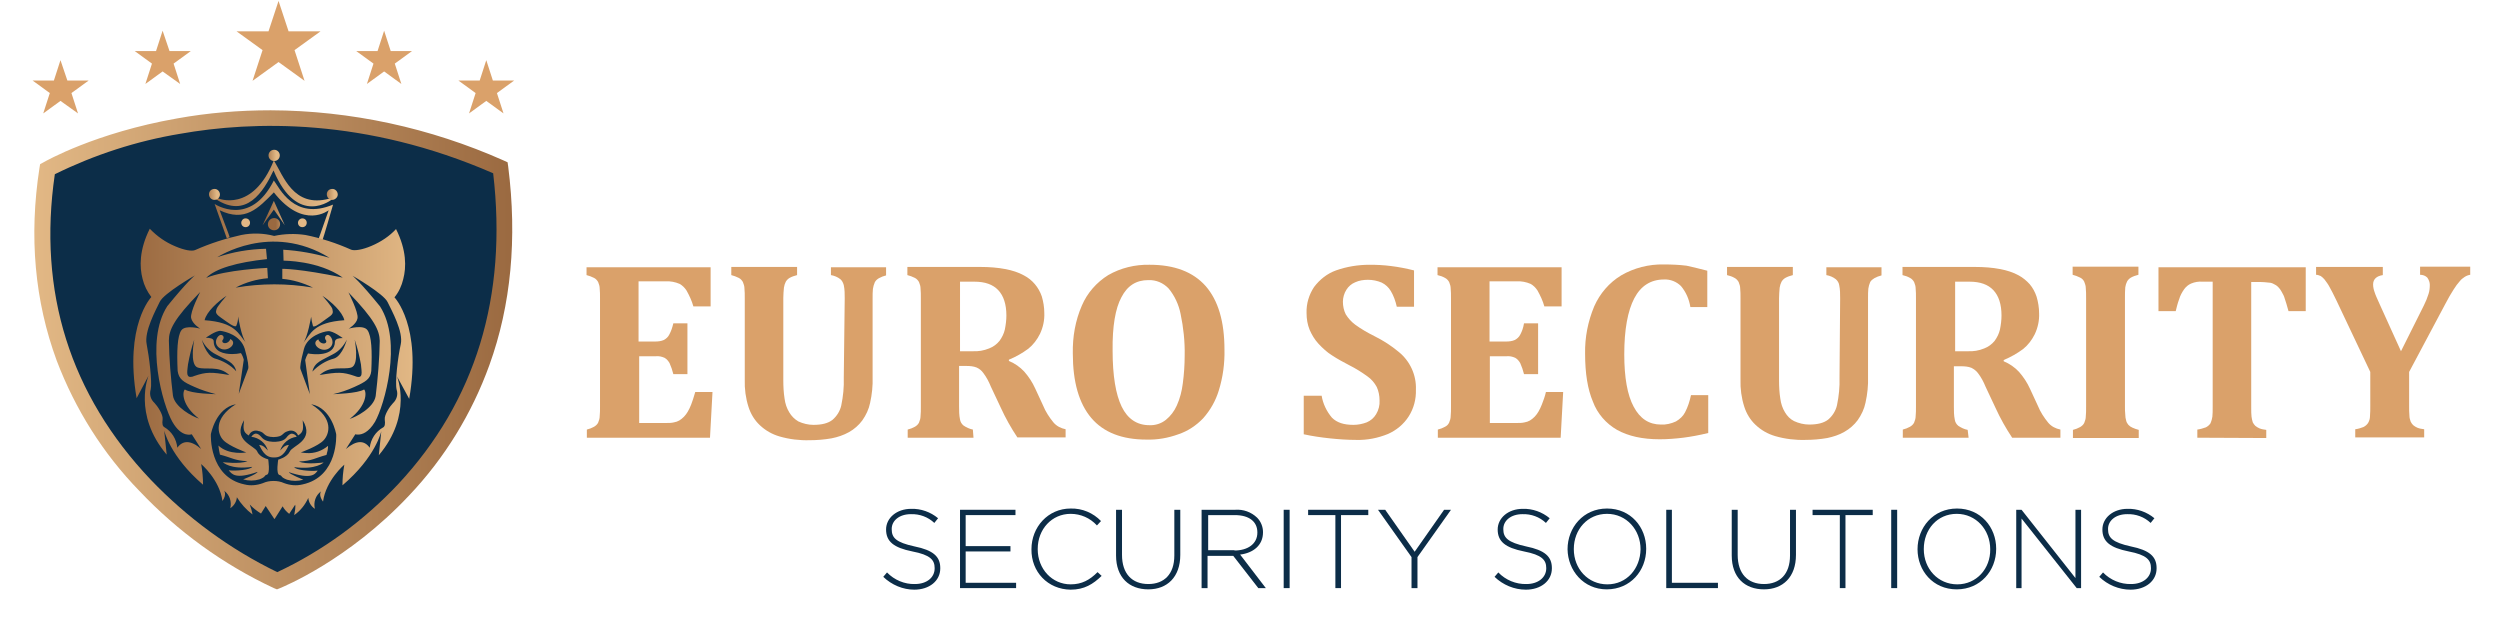<?xml version="1.0" encoding="utf-8"?>
<!-- Generator: Adobe Illustrator 23.0.0, SVG Export Plug-In . SVG Version: 6.00 Build 0)  -->
<svg version="1.1" id="Layer_1" xmlns="http://www.w3.org/2000/svg" xmlns:xlink="http://www.w3.org/1999/xlink" x="0px" y="0px"
	 viewBox="0 0 797.9 202.6" style="enable-background:new 0 0 797.9 202.6;" xml:space="preserve">
<style type="text/css">
	.st0{fill:#DAA16A;}
	.st1{fill:#0C2D48;}
	.st2{clip-path:url(#SVGID_2_);}
	.st3{fill:url(#SVGID_3_);}
	.st4{clip-path:url(#SVGID_5_);}
	.st5{fill:url(#SVGID_6_);}
	.st6{clip-path:url(#SVGID_8_);}
	.st7{fill:url(#SVGID_9_);}
	.st8{clip-path:url(#SVGID_11_);}
	.st9{fill:url(#SVGID_12_);}
	.st10{clip-path:url(#SVGID_14_);}
	.st11{fill:url(#SVGID_15_);}
	.st12{clip-path:url(#SVGID_17_);}
	.st13{fill:url(#SVGID_18_);}
	.st14{clip-path:url(#SVGID_20_);}
	.st15{fill:url(#SVGID_21_);}
	.st16{clip-path:url(#SVGID_23_);}
	.st17{fill:url(#SVGID_24_);}
	.st18{clip-path:url(#SVGID_26_);}
	.st19{fill:url(#SVGID_27_);}
	.st20{clip-path:url(#SVGID_29_);}
	.st21{fill:url(#SVGID_30_);}
	.st22{clip-path:url(#SVGID_32_);}
	.st23{fill:url(#SVGID_33_);}
</style>
<title>logo</title>
<g>
	<path class="st0" d="M226.8,85.2v12.6h-5.5c-0.5-1.8-1.3-3.5-2.2-5.1c-0.6-0.9-1.3-1.6-2.2-2.1c-1.4-0.6-2.9-0.9-4.4-0.8h-8.7V109
		h5.3c0.9,0,1.9-0.1,2.8-0.5c0.7-0.4,1.3-0.9,1.7-1.7c0.6-1.1,1-2.3,1.3-3.6h4.5v16.2h-4.5c-0.3-1.2-0.7-2.4-1.2-3.5
		c-0.4-0.7-0.9-1.3-1.6-1.7c-0.9-0.4-1.8-0.6-2.8-0.5h-5.3V135h8.7c0.8,0,1.6,0,2.4-0.2c0.6-0.1,1.2-0.3,1.7-0.6
		c0.5-0.3,1-0.7,1.5-1.2c0.5-0.5,0.9-1.1,1.2-1.6c0.4-0.7,0.8-1.5,1.1-2.3c0.4-1,0.8-2.3,1.3-4h5.5l-0.8,14.6h-39.3v-2.6
		c0.8-0.2,1.6-0.5,2.3-0.9c0.5-0.3,1-0.7,1.3-1.3c0.3-0.7,0.5-1.4,0.5-2.1c0.1-0.8,0.1-1.9,0.1-3.2V95.3c0-1.3,0-2.3-0.1-3.2
		c0-0.7-0.2-1.4-0.5-2.1c-0.3-0.5-0.7-1-1.3-1.3c-0.8-0.4-1.6-0.7-2.4-0.9v-2.5H226.8z"/>
	<path class="st0" d="M269.6,95.2c0-1.4,0-2.8-0.3-4.2c-0.2-0.7-0.5-1.4-1.1-1.9c-0.9-0.7-1.9-1.1-3-1.3v-2.5h17.6v2.6
		c-0.8,0.2-1.6,0.5-2.3,0.9c-0.5,0.3-1,0.7-1.3,1.3c-0.3,0.7-0.5,1.4-0.6,2.1c-0.1,0.8-0.1,1.9-0.1,3.2v24.9
		c0.1,2.8-0.2,5.6-0.8,8.3c-0.4,2-1.3,3.9-2.5,5.6c-1.1,1.5-2.6,2.8-4.2,3.7c-1.8,1-3.6,1.6-5.6,2c-2.3,0.4-4.6,0.6-7,0.6
		c-3.2,0.1-6.5-0.3-9.6-1.2c-2.4-0.7-4.5-1.9-6.3-3.6c-1.7-1.6-2.9-3.6-3.6-5.8c-0.9-2.8-1.3-5.8-1.2-8.7V95.3c0-1.3,0-2.3-0.1-3.2
		c0-0.7-0.2-1.4-0.5-2.1c-0.3-0.5-0.7-1-1.3-1.3c-0.8-0.4-1.6-0.7-2.4-0.9v-2.6h21v2.6c-0.8,0.2-1.7,0.5-2.4,0.9
		c-0.5,0.3-0.9,0.7-1.2,1.2c-0.3,0.6-0.5,1.2-0.6,1.9c-0.1,1.1-0.2,2.2-0.2,3.3v26.3c0,1.9,0.1,3.9,0.4,5.8c0.2,1.6,0.7,3.1,1.5,4.4
		c0.7,1.2,1.7,2.2,2.9,2.9c1.5,0.7,3.2,1.1,4.8,1.1c2.7,0,4.7-0.5,6.1-1.6c1.4-1.2,2.4-2.8,2.8-4.6c0.6-2.9,0.9-5.8,0.8-8.8
		L269.6,95.2z"/>
	<path class="st0" d="M310.7,139.7h-21v-2.6c0.8-0.2,1.6-0.5,2.3-0.9c0.5-0.3,1-0.7,1.3-1.3c0.3-0.7,0.5-1.4,0.5-2.1
		c0.1-0.8,0.1-1.9,0.1-3.2V95.3c0-1.3,0-2.3-0.1-3.2c0-0.7-0.2-1.4-0.5-2.1c-0.3-0.5-0.7-1-1.3-1.3c-0.8-0.4-1.6-0.7-2.4-0.9v-2.6
		H313c2.7,0,5.4,0.2,8,0.7c2,0.4,4,1,5.8,2c2.7,1.4,4.7,3.8,5.7,6.7c0.5,1.7,0.8,3.5,0.8,5.3c0.1,2.3-0.4,4.6-1.4,6.7
		c-0.9,1.8-2.1,3.4-3.7,4.7c-1.9,1.4-4,2.6-6.2,3.5v0.4c1.9,0.8,3.5,1.9,4.9,3.4c1.4,1.6,2.6,3.4,3.5,5.4l2.5,5.4
		c0.8,2,2,3.8,3.3,5.4c1,1.2,2.4,1.9,3.9,2.2v2.6h-15.4c-2-3-3.8-6.2-5.3-9.5l-3.2-6.8c-0.6-1.5-1.4-3-2.4-4.3
		c-0.5-0.7-1.2-1.3-2.1-1.7c-1-0.4-2.1-0.5-3.3-0.5h-2.3v12.9c0,1.4,0,2.8,0.3,4.2c0.1,0.7,0.5,1.4,1.1,1.9c0.9,0.6,1.9,1.1,3,1.3
		L310.7,139.7z M306.4,89.9v22.2h4c1.8,0.1,3.6-0.2,5.3-0.9c1.3-0.5,2.4-1.3,3.3-2.4c0.8-1.1,1.4-2.3,1.7-3.6c0.3-1.5,0.5-3,0.5-4.5
		c0-3.6-0.9-6.3-2.6-8.1c-1.7-1.8-4.2-2.7-7.6-2.7C308.6,89.9,307.1,89.9,306.4,89.9"/>
	<path class="st0" d="M365.9,140.3c-7.8,0-13.7-2.3-17.6-6.9c-3.9-4.6-5.9-11.4-5.9-20.6c-0.1-5.3,0.8-10.5,2.9-15.3
		c1.7-4,4.7-7.4,8.4-9.7c4-2.3,8.6-3.4,13.2-3.3c8,0,13.9,2.3,17.9,6.8c4,4.6,6,11.3,6,20.3c0.1,4.4-0.5,8.8-1.8,13
		c-1,3.3-2.7,6.3-5,8.9c-2.2,2.3-4.9,4.1-7.9,5.1C372.8,139.8,369.4,140.4,365.9,140.3 M355.1,111.9c0,8,1,14,2.9,17.9
		c1.9,3.9,4.9,5.9,8.8,5.9c1.9,0.1,3.8-0.5,5.3-1.7c1.5-1.2,2.7-2.8,3.5-4.6c1-2.2,1.6-4.6,1.9-7c0.4-3,0.6-6,0.6-8.9
		c0.1-4.5-0.4-9-1.3-13.3c-0.6-3-1.9-5.8-3.8-8.1c-1.7-1.8-4-2.8-6.5-2.7c-3.9,0-6.7,1.8-8.6,5.5C356,98.4,355,104.1,355.1,111.9"/>
	<path class="st0" d="M421.8,126.2c0.4,2.6,1.6,5.1,3.3,7.1c1.6,1.6,3.8,2.3,6.9,2.3c1.4,0,2.9-0.3,4.2-0.8c1.2-0.5,2.3-1.4,3-2.6
		c0.8-1.3,1.2-2.9,1.1-4.4c0-1.5-0.3-3-0.9-4.3c-0.7-1.3-1.7-2.5-3-3.4c-1.8-1.3-3.7-2.5-5.7-3.5c-1.9-1-3.8-2-5.6-3.2
		c-1.6-1-3-2.3-4.3-3.7c-1.2-1.3-2.1-2.8-2.8-4.4c-0.7-1.7-1-3.5-1-5.4c-0.1-3,0.8-5.9,2.4-8.3c1.8-2.4,4.2-4.3,7-5.3
		c3.4-1.2,7-1.8,10.7-1.8c2.3,0,4.5,0.1,6.8,0.4c2.5,0.3,5,0.8,7.4,1.4v11.6h-5.5c-0.4-1.8-1-3.5-1.9-5c-0.7-1.2-1.7-2.1-2.9-2.7
		c-1.4-0.6-2.9-0.9-4.4-0.9c-1.4,0-2.8,0.2-4.1,0.8c-1.2,0.5-2.1,1.3-2.8,2.4c-0.7,1.1-1.1,2.5-1.1,3.8c0,1.4,0.3,2.8,0.9,4
		c0.8,1.3,1.8,2.4,3,3.3c1.9,1.4,4,2.6,6.2,3.7c2.8,1.4,5.3,3,7.7,5c3.6,2.9,5.7,7.4,5.5,12.1c0.1,3-0.7,6-2.3,8.5
		c-1.6,2.5-3.9,4.4-6.6,5.6c-3.2,1.3-6.6,2-10.1,1.9c-2.8,0-5.7-0.2-8.5-0.5c-2.8-0.3-5.6-0.7-8.3-1.3v-12.3H421.8z"/>
	<path class="st0" d="M498.4,85.2v12.6h-5.5c-0.5-1.8-1.3-3.5-2.2-5.1c-0.6-0.9-1.3-1.6-2.2-2.1c-1.4-0.6-2.9-0.9-4.4-0.8h-8.7V109
		h5.3c0.9,0,1.9-0.1,2.8-0.5c0.7-0.4,1.3-0.9,1.7-1.7c0.6-1.1,1-2.3,1.2-3.6h4.5v16.2h-4.5c-0.3-1.2-0.7-2.4-1.2-3.5
		c-0.4-0.7-0.9-1.3-1.6-1.7c-0.9-0.4-1.8-0.6-2.8-0.5h-5.3V135h8.7c0.8,0,1.6,0,2.4-0.2c0.6-0.1,1.2-0.3,1.7-0.6
		c0.5-0.3,1-0.7,1.5-1.2c0.5-0.5,0.9-1.1,1.2-1.6c0.4-0.7,0.8-1.5,1.1-2.3c0.5-1.3,1-2.6,1.3-4h5.5l-0.8,14.6h-39.2v-2.6
		c0.8-0.2,1.6-0.5,2.3-0.9c0.6-0.3,1-0.7,1.3-1.3c0.3-0.7,0.5-1.4,0.5-2.1c0.1-0.8,0.1-1.9,0.1-3.2V95.3c0-1.3,0-2.3-0.1-3.2
		c0-0.7-0.2-1.4-0.5-2.1c-0.3-0.5-0.7-1-1.3-1.3c-0.7-0.4-1.5-0.7-2.4-0.9v-2.5H498.4z"/>
	<path class="st0" d="M544.9,86.4V98h-5.4c-0.4-2.5-1.4-4.8-3-6.7c-1.4-1.4-3.4-2.2-5.4-2.1c-4.2,0-7.4,2-9.5,6
		c-2.1,4-3.2,10-3.2,17.9c0,7.4,1,13,3,16.7c2,3.8,4.9,5.7,8.7,5.7c1.6,0.1,3.3-0.3,4.8-1c1.2-0.7,2.3-1.7,2.9-2.9
		c0.9-1.7,1.5-3.6,1.9-5.5h5.5v12.1c-2.9,0.7-5.6,1.2-8,1.5c-2.5,0.3-5,0.5-7.5,0.5c-5.5,0-10-1-13.6-3c-3.5-2-6.3-5.2-7.7-9
		c-1.7-4-2.5-9.1-2.5-15.3c-0.1-5.2,0.9-10.3,2.9-15.1c1.8-4.1,4.8-7.6,8.6-9.9c4.1-2.4,8.9-3.6,13.6-3.5c2.4,0,4.9,0.1,7.3,0.4
		C540.4,85.3,542.7,85.8,544.9,86.4"/>
	<path class="st0" d="M587.3,95.2c0-1.4,0-2.8-0.3-4.2c-0.1-0.7-0.5-1.4-1.1-1.9c-0.9-0.7-1.9-1.1-3-1.3v-2.5h17.6v2.6
		c-0.8,0.2-1.6,0.5-2.3,0.9c-0.5,0.3-1,0.7-1.3,1.2c-0.3,0.7-0.5,1.4-0.6,2.1c-0.1,0.8-0.1,1.9-0.1,3.2v24.9
		c0.1,2.8-0.2,5.6-0.8,8.3c-0.4,2-1.3,3.9-2.5,5.6c-1.1,1.5-2.6,2.8-4.2,3.7c-1.7,1-3.6,1.6-5.5,2c-2.3,0.4-4.6,0.6-7,0.6
		c-3.2,0.1-6.5-0.3-9.6-1.2c-2.4-0.7-4.5-1.9-6.3-3.6c-1.7-1.6-2.9-3.6-3.6-5.8c-0.9-2.8-1.3-5.8-1.2-8.7V95.3c0-1.3,0-2.3-0.1-3.2
		c0-0.7-0.2-1.4-0.5-2.1c-0.3-0.5-0.7-1-1.3-1.3c-0.7-0.4-1.5-0.7-2.4-0.9v-2.6h21v2.6c-0.8,0.2-1.7,0.5-2.4,0.9
		c-0.5,0.3-0.9,0.7-1.2,1.2c-0.3,0.6-0.5,1.2-0.6,1.9c-0.1,1.1-0.2,2.3-0.2,3.4v26.3c0,1.9,0.1,3.8,0.4,5.7c0.2,1.6,0.7,3.1,1.5,4.4
		c0.7,1.2,1.7,2.2,2.9,2.8c1.5,0.7,3.2,1.1,4.8,1.1c2.7,0,4.7-0.5,6.1-1.6c1.4-1.2,2.4-2.8,2.8-4.6c0.6-2.9,0.9-5.8,0.8-8.8
		L587.3,95.2z"/>
	<path class="st0" d="M628.3,139.7h-21v-2.6c0.8-0.2,1.6-0.5,2.3-0.9c0.5-0.3,1-0.7,1.3-1.3c0.3-0.7,0.5-1.4,0.5-2.1
		c0.1-0.8,0.1-1.9,0.1-3.2V95.3c0-1.3,0-2.3-0.1-3.2c0-0.7-0.2-1.4-0.5-2.1c-0.3-0.5-0.7-1-1.3-1.3c-0.7-0.4-1.5-0.7-2.4-0.9v-2.6
		h23.3c2.7,0,5.4,0.2,8,0.7c2,0.4,4,1,5.8,2c1.3,0.7,2.5,1.7,3.5,2.8c1,1.2,1.7,2.5,2.2,4c0.5,1.7,0.8,3.5,0.8,5.3
		c0.1,2.3-0.4,4.6-1.4,6.7c-0.9,1.8-2.1,3.4-3.7,4.7c-1.9,1.4-4,2.6-6.2,3.5v0.4c1.9,0.8,3.5,1.9,4.9,3.4c1.4,1.6,2.6,3.4,3.5,5.4
		l2.5,5.4c0.8,2,2,3.8,3.3,5.4c1,1.2,2.4,1.9,3.9,2.2v2.6h-15.4c-2-3-3.8-6.2-5.3-9.5l-3.2-6.8c-0.6-1.5-1.4-3-2.4-4.3
		c-0.5-0.7-1.3-1.3-2.1-1.7c-1-0.4-2.1-0.5-3.3-0.5h-2.3v12.9c0,1.4,0,2.8,0.3,4.2c0.1,0.7,0.5,1.4,1.1,1.9c0.9,0.6,1.9,1.1,3,1.3
		L628.3,139.7z M624,89.9v22.2h4c1.8,0.1,3.6-0.2,5.3-0.9c1.3-0.5,2.4-1.3,3.3-2.4c0.8-1.1,1.4-2.3,1.7-3.6c0.3-1.5,0.5-3,0.5-4.5
		c0-3.6-0.9-6.3-2.6-8.1c-1.7-1.8-4.2-2.7-7.6-2.7C626.2,89.9,624.7,89.9,624,89.9"/>
	<path class="st0" d="M678.2,129.7c0,0.9,0,1.8,0.1,2.6c0,0.7,0.1,1.3,0.3,2c0.1,0.5,0.4,0.9,0.7,1.3c0.4,0.4,0.8,0.7,1.3,0.9
		c0.6,0.3,1.3,0.5,2,0.7v2.6h-21v-2.6c0.8-0.2,1.6-0.5,2.3-0.9c0.5-0.3,1-0.7,1.3-1.3c0.3-0.7,0.5-1.4,0.5-2.1
		c0.1-0.8,0.1-1.9,0.1-3.2V95.2c0-1.3,0-2.3-0.1-3.2c0-0.7-0.2-1.4-0.5-2.1c-0.3-0.6-0.7-1-1.3-1.3c-0.8-0.4-1.6-0.7-2.4-0.9v-2.6
		h21v2.6c-0.8,0.2-1.7,0.5-2.4,0.9c-0.5,0.3-0.9,0.7-1.2,1.2c-0.3,0.6-0.5,1.2-0.6,1.9c-0.1,1.1-0.1,2.2-0.1,3.3V129.7z"/>
	<path class="st0" d="M701.3,139.7v-2.6c0.9-0.1,1.8-0.4,2.7-0.7c0.6-0.3,1.1-0.7,1.5-1.3c0.3-0.7,0.5-1.4,0.6-2.1
		c0.1-0.9,0.1-1.9,0.1-3.2V89.9h-3.2c-1.3-0.1-2.5,0.1-3.7,0.6c-0.9,0.4-1.6,1-2.2,1.8c-0.7,1-1.3,2.1-1.6,3.2
		c-0.5,1.3-0.8,2.6-1.1,3.8h-5.5v-14h47v14h-5.5c-0.5-1.8-0.9-3.2-1.2-4c-0.2-0.8-0.6-1.5-1-2.2c-0.3-0.6-0.7-1.1-1.1-1.5
		c-0.4-0.4-0.8-0.7-1.3-0.9c-0.5-0.3-1.1-0.5-1.7-0.5c-0.9-0.1-1.8-0.2-2.7-0.2h-2.9v39.8c0,1.4,0,2.5,0.1,3.2
		c0.1,0.6,0.2,1.2,0.4,1.8c0.2,0.4,0.5,0.8,0.8,1.1c0.4,0.3,0.8,0.6,1.3,0.8c0.7,0.3,1.5,0.4,2.2,0.5v2.6L701.3,139.7z"/>
	<path class="st0" d="M768.9,118.7v10.9c0,1.1,0,2.1,0.1,3.2c0,0.6,0.2,1.2,0.4,1.8c0.2,0.4,0.5,0.8,0.8,1.1
		c0.4,0.3,0.8,0.6,1.3,0.8c0.7,0.3,1.5,0.4,2.2,0.5v2.6h-22V137c0.9-0.1,1.8-0.4,2.6-0.7c0.6-0.3,1.1-0.7,1.5-1.3
		c0.4-0.7,0.6-1.4,0.6-2.1c0.1-1.1,0.1-2.2,0.1-3.3v-10.9l-10.8-22.8c-0.9-1.9-1.7-3.4-2.2-4.3c-0.4-0.8-1-1.6-1.6-2.4
		c-0.3-0.4-0.8-0.8-1.2-1.1c-0.5-0.2-1-0.4-1.5-0.4v-2.5h21.3v2.6c-2,0.3-3.1,1.3-3.1,3c0,0.8,0.2,1.7,0.5,2.5
		c0.3,1,0.9,2.2,1.6,3.8l6.8,15l7.3-14.6c0.6-1.2,1.1-2.4,1.5-3.7c0.3-0.9,0.4-1.9,0.4-2.9c0-0.8-0.3-1.6-0.8-2.3
		c-0.6-0.6-1.4-0.9-2.3-0.9v-2.6h16v2.6c-0.6,0.1-1.2,0.3-1.8,0.7c-0.6,0.4-1.1,0.8-1.5,1.3c-0.7,0.8-1.4,1.7-2,2.7
		c-0.8,1.2-1.7,2.8-2.7,4.7L768.9,118.7z"/>
	<path class="st1" d="M281.9,184.1l1.2-1.4c2.3,2.4,5.6,3.8,8.9,3.7c3.8,0,6.3-2.1,6.3-5v-0.1c0-2.6-1.4-4.2-7.1-5.3
		c-6-1.2-8.4-3.2-8.4-7V169c0-3.7,3.4-6.6,8-6.6c3.1-0.1,6.2,1,8.6,3l-1.2,1.5c-2-1.9-4.7-2.9-7.5-2.8c-3.7,0-6.1,2.1-6.1,4.7v0.1
		c0,2.7,1.3,4.2,7.3,5.5c5.9,1.2,8.2,3.2,8.2,6.9v0.1c0,4-3.5,6.8-8.3,6.8C288.2,188.2,284.6,186.7,281.9,184.1"/>
	<polygon class="st1" points="306.4,162.7 324.1,162.7 324.1,164.4 308.2,164.4 308.2,174.3 322.5,174.3 322.5,176 308.2,176 
		308.2,186 324.3,186 324.3,187.7 306.4,187.7 	"/>
	<path class="st1" d="M329.2,175.3L329.2,175.3c0-7.1,5.3-13,12.5-13c3.7-0.1,7.2,1.4,9.7,4l-1.3,1.4c-2.2-2.4-5.2-3.7-8.4-3.7
		c-6,0-10.5,4.9-10.5,11.2v0.1c0,6.3,4.6,11.2,10.5,11.2c3.6,0,6.1-1.4,8.6-3.9l1.3,1.2c-2.7,2.6-5.5,4.4-9.9,4.4
		C334.4,188.1,329.1,182.5,329.2,175.3"/>
	<path class="st1" d="M356.2,177.3v-14.6h1.9v14.4c0,6,3.2,9.3,8.4,9.3c5,0,8.3-3.1,8.3-9.1v-14.6h1.9v14.4c0,7.1-4.2,11-10.2,11
		C360.4,188.1,356.2,184.3,356.2,177.3"/>
	<path class="st1" d="M383.7,162.7h10.5c2.6-0.2,5.1,0.7,7,2.5c1.2,1.2,1.9,2.9,1.9,4.6v0.1c0,4.2-3.2,6.6-7.3,7.1l8.2,10.7h-2.4
		l-8-10.3h-8.2v10.3h-1.9V162.7z M394,175.7c4.2,0,7.3-2.1,7.3-5.7v-0.1c0-3.4-2.6-5.5-7.2-5.5h-8.5v11.2H394z"/>
	<rect x="409.7" y="162.7" class="st1" width="1.9" height="25"/>
	<polygon class="st1" points="426.2,164.4 417.5,164.4 417.5,162.7 436.7,162.7 436.7,164.4 428,164.4 428,187.7 426.2,187.7 	"/>
	<polygon class="st1" points="450.5,177.8 439.8,162.7 442.1,162.7 451.5,176.1 460.9,162.7 463.1,162.7 452.4,177.8 452.4,187.7 
		450.5,187.7 	"/>
	<path class="st1" d="M477,184.1l1.2-1.4c2.3,2.4,5.6,3.8,9,3.7c3.7,0,6.3-2.1,6.3-5v-0.1c0-2.6-1.4-4.2-7.1-5.3
		c-6-1.2-8.4-3.2-8.4-7V169c0-3.7,3.4-6.6,8-6.6c3.1-0.1,6.2,1,8.6,3l-1.2,1.5c-2-1.9-4.7-2.9-7.5-2.8c-3.7,0-6.1,2.1-6.1,4.7v0.1
		c0,2.7,1.4,4.2,7.3,5.5c5.9,1.2,8.2,3.2,8.2,6.9v0.1c0,4-3.5,6.8-8.3,6.8C483.3,188.2,479.7,186.7,477,184.1"/>
	<path class="st1" d="M500.3,175.3L500.3,175.3c0-6.9,5-13,12.6-13c7.6,0,12.5,6,12.5,12.8v0.1c0,6.9-5,12.9-12.6,12.9
		C505.4,188.1,500.4,182.1,500.3,175.3 M523.6,175.3L523.6,175.3c0-6.2-4.5-11.3-10.7-11.3c-6.2,0-10.6,5-10.6,11.2v0.1
		c0,6.2,4.5,11.2,10.7,11.2C519.2,186.5,523.5,181.5,523.6,175.3"/>
	<polygon class="st1" points="531.8,162.7 533.6,162.7 533.6,186 548.3,186 548.3,187.7 531.8,187.7 	"/>
	<path class="st1" d="M552.7,177.3v-14.6h1.9v14.4c0,6,3.2,9.3,8.4,9.3c5,0,8.3-3.1,8.3-9.1v-14.6h1.9v14.4c0,7.1-4.2,11-10.2,11
		C556.9,188.1,552.7,184.3,552.7,177.3"/>
	<polygon class="st1" points="587.2,164.4 578.5,164.4 578.5,162.7 597.7,162.7 597.7,164.4 589,164.4 589,187.7 587.2,187.7 	"/>
	<rect x="603.6" y="162.7" class="st1" width="1.9" height="25"/>
	<path class="st1" d="M612,175.3L612,175.3c0-6.9,5-13,12.6-13c7.6,0,12.5,6,12.5,12.8v0.1c0,6.9-5,12.9-12.6,12.9
		C616.9,188.1,612,182.1,612,175.3 M635.2,175.3L635.2,175.3c0-6.2-4.5-11.3-10.7-11.3c-6.2,0-10.5,5-10.5,11.2v0.1
		c0,6.2,4.5,11.2,10.7,11.2C630.8,186.5,635.3,181.5,635.2,175.3"/>
	<polygon class="st1" points="643.5,162.7 645.2,162.7 662.4,184.5 662.4,162.7 664.2,162.7 664.2,187.7 662.8,187.7 645.2,165.5 
		645.2,187.7 643.5,187.7 	"/>
	<path class="st1" d="M670,184.1l1.2-1.4c2.3,2.4,5.6,3.8,9,3.7c3.7,0,6.3-2.1,6.3-5v-0.1c0-2.6-1.4-4.2-7.1-5.3
		c-6-1.2-8.4-3.2-8.4-7V169c0-3.7,3.4-6.6,8-6.6c3.1-0.1,6.2,1,8.6,3l-1.2,1.5c-2-1.9-4.7-2.9-7.5-2.8c-3.7,0-6.1,2.1-6.1,4.7v0.1
		c0,2.7,1.4,4.2,7.3,5.5c5.9,1.2,8.2,3.2,8.2,6.9v0.1c0,4-3.5,6.8-8.3,6.8C676.3,188.2,672.7,186.7,670,184.1"/>
</g>
<g>
	<path class="st1" d="M15.2,54c0,0,63.3-36.5,144.5-0.4c12.4,98.4-71.2,131.8-71.2,131.8S0.7,148,15.2,54"/>
	<g>
		<defs>
			<path id="SVGID_1_" d="M48.1,153.1C22.4,126,12,93.2,17.5,55.6c12.6-6.2,26.1-10.6,40-12.9c23.1-4.1,59.1-5.2,99.9,12.6
				c4.6,39.3-5.6,72.7-30.3,99.2c-11,11.7-24.1,21.3-38.6,28.1C73.4,175.3,59.7,165.2,48.1,153.1 M56.5,37.8
				c-26.1,4.6-41.9,13.6-42.6,14l-1.1,0.6l-0.2,1.2c-3.4,21.9-1.5,42.5,5.5,61.5c5.9,15.5,14.8,29.7,26.4,41.6
				c12.2,12.9,26.8,23.5,42.9,31l1,0.4l1-0.4c0.9-0.4,21.7-8.8,41.2-29.6c11.3-11.9,20-26.1,25.6-41.6c6.9-19.1,8.9-40.4,6-63.3
				l-0.2-1.4l-1.3-0.6C137.3,40.8,112,35.3,86.4,35.2C76.4,35.2,66.4,36,56.5,37.8"/>
		</defs>
		<clipPath id="SVGID_2_">
			<use xlink:href="#SVGID_1_"  style="overflow:visible;"/>
		</clipPath>
		<g class="st2">
			
				<linearGradient id="SVGID_3_" gradientUnits="userSpaceOnUse" x1="-319.401" y1="-34.979" x2="-318.828" y2="-34.979" gradientTransform="matrix(269.01 0 0 269.01 85932.375 9521.337)">
				<stop  offset="0" style="stop-color:#E2B885"/>
				<stop  offset="1" style="stop-color:#9A6940"/>
			</linearGradient>
			<rect x="9.3" y="35.2" class="st3" width="155.8" height="153"/>
		</g>
	</g>
	<polygon class="st0" points="88.9,0.3 92.1,10 102.3,10 94,16 97.2,25.8 88.9,19.8 80.6,25.8 83.8,16 75.5,10 85.7,10 	"/>
	<polygon class="st0" points="122.6,9.8 124.7,16.3 131.5,16.3 126,20.3 128.1,26.8 122.6,22.8 117.1,26.8 119.2,20.3 113.7,16.3 
		120.5,16.3 	"/>
	<polygon class="st0" points="155.2,19.2 157.3,25.7 164.1,25.7 158.6,29.7 160.7,36.2 155.2,32.2 149.7,36.2 151.8,29.7 
		146.3,25.7 153.1,25.7 	"/>
	<polygon class="st0" points="19.3,19.2 21.5,25.7 28.3,25.7 22.8,29.7 24.9,36.2 19.3,32.2 13.8,36.2 15.9,29.7 10.4,25.7 
		17.2,25.7 	"/>
	<polygon class="st0" points="51.9,9.8 54.1,16.3 60.9,16.3 55.4,20.3 57.5,26.8 51.9,22.8 46.4,26.8 48.5,20.3 43,16.3 49.8,16.3 	
		"/>
	<g>
		<defs>
			<path id="SVGID_4_" d="M68.5,65.1l3.9,11l0.9-0.4c0,0,0-0.3-3.2-8.6c8.1,3.9,12.3-0.6,17.3-5.7c9.5,12.1,17.5,5.7,17.5,5.7
				l-3.2,9.1l1.2,0.5c0,0,0.5-1.3,3.4-11.4c-12.4,5.2-17.1-5.3-18.9-7.7C79.8,72.7,68.5,65.1,68.5,65.1"/>
		</defs>
		<clipPath id="SVGID_5_">
			<use xlink:href="#SVGID_4_"  style="overflow:visible;"/>
		</clipPath>
		<g class="st4">
			
				<linearGradient id="SVGID_6_" gradientUnits="userSpaceOnUse" x1="-320.245" y1="-30.512" x2="-319.685" y2="-30.512" gradientTransform="matrix(66.76 0 0 66.76 21445.443 2104.159)">
				<stop  offset="0" style="stop-color:#9A6940"/>
				<stop  offset="1" style="stop-color:#E2B885"/>
			</linearGradient>
			<rect x="68.5" y="57.6" class="st5" width="37.8" height="19.1"/>
		</g>
	</g>
	<g>
		<defs>
			<path id="SVGID_7_" d="M69.6,63.3c0,0-0.9-0.6-0.8,0.2c9.8,6.5,15.3-2.3,18.5-9.1c7.7,18.3,18.7,9.2,18.7,9.2s-0.3-0.1-0.9-0.2
				C93.6,66.5,90.4,56,87.4,51.2C80.6,68.1,69.6,63.3,69.6,63.3"/>
		</defs>
		<clipPath id="SVGID_8_">
			<use xlink:href="#SVGID_7_"  style="overflow:visible;"/>
		</clipPath>
		<g class="st6">
			
				<linearGradient id="SVGID_9_" gradientUnits="userSpaceOnUse" x1="-320.263" y1="-30.265" x2="-319.703" y2="-30.265" gradientTransform="matrix(65.64 0 0 65.64 21088.607 2048.521)">
				<stop  offset="0" style="stop-color:#9A6940"/>
				<stop  offset="1" style="stop-color:#E2B885"/>
			</linearGradient>
			<rect x="68.7" y="51.2" class="st7" width="37.3" height="21.5"/>
		</g>
	</g>
	<g>
		<defs>
			<path id="SVGID_10_" d="M66.7,62c0,1,0.8,1.8,1.7,1.8c1,0,1.8-0.8,1.8-1.7c0-1-0.8-1.8-1.7-1.8c0,0,0,0-0.1,0
				C67.5,60.3,66.7,61,66.7,62C66.7,62,66.7,62,66.7,62"/>
		</defs>
		<clipPath id="SVGID_11_">
			<use xlink:href="#SVGID_10_"  style="overflow:visible;"/>
		</clipPath>
		<g class="st8">
			
				<linearGradient id="SVGID_12_" gradientUnits="userSpaceOnUse" x1="-328.699" y1="25.341" x2="-328.126" y2="25.341" gradientTransform="matrix(6.28 0 0 6.28 2129.816 -97.151)">
				<stop  offset="0" style="stop-color:#9A6940"/>
				<stop  offset="1" style="stop-color:#E2B885"/>
			</linearGradient>
			<rect x="66.7" y="60.2" class="st9" width="3.6" height="3.6"/>
		</g>
	</g>
	<g>
		<defs>
			<path id="SVGID_13_" d="M104.3,62c0,1,0.8,1.8,1.7,1.8s1.8-0.8,1.8-1.7c0-1-0.8-1.8-1.7-1.8c0,0,0,0-0.1,0
				C105.1,60.3,104.3,61,104.3,62C104.3,62,104.3,62,104.3,62"/>
		</defs>
		<clipPath id="SVGID_14_">
			<use xlink:href="#SVGID_13_"  style="overflow:visible;"/>
		</clipPath>
		<g class="st10">
			
				<linearGradient id="SVGID_15_" gradientUnits="userSpaceOnUse" x1="-333.267" y1="25.341" x2="-332.707" y2="25.341" gradientTransform="matrix(6.28 0 0 6.28 2196.046 -97.151)">
				<stop  offset="0" style="stop-color:#9A6940"/>
				<stop  offset="1" style="stop-color:#E2B885"/>
			</linearGradient>
			<rect x="104.3" y="60.2" class="st11" width="3.6" height="3.6"/>
		</g>
	</g>
	<g>
		<defs>
			<path id="SVGID_16_" d="M85.7,49.6c0,1,0.8,1.8,1.8,1.8c1,0,1.8-0.8,1.8-1.8c0-1-0.8-1.8-1.8-1.8c0,0,0,0,0,0
				C86.5,47.8,85.7,48.6,85.7,49.6L85.7,49.6"/>
		</defs>
		<clipPath id="SVGID_17_">
			<use xlink:href="#SVGID_16_"  style="overflow:visible;"/>
		</clipPath>
		<g class="st12">
			
				<linearGradient id="SVGID_18_" gradientUnits="userSpaceOnUse" x1="-331.007" y1="26.852" x2="-330.433" y2="26.852" gradientTransform="matrix(6.28 0 0 6.28 2163.236 -119.021)">
				<stop  offset="0" style="stop-color:#9A6940"/>
				<stop  offset="1" style="stop-color:#E2B885"/>
			</linearGradient>
			<rect x="85.7" y="47.8" class="st13" width="3.6" height="3.6"/>
		</g>
	</g>
	<g>
		<defs>
			<path id="SVGID_19_" d="M77,71.1c0,0.8,0.6,1.4,1.4,1.4c0.8,0,1.4-0.6,1.4-1.4s-0.6-1.4-1.4-1.4c0,0-0.1,0-0.1,0
				C77.6,69.7,77,70.4,77,71.1"/>
		</defs>
		<clipPath id="SVGID_20_">
			<use xlink:href="#SVGID_19_"  style="overflow:visible;"/>
		</clipPath>
		<g class="st14">
			
				<linearGradient id="SVGID_21_" gradientUnits="userSpaceOnUse" x1="-332.765" y1="40.214" x2="-332.192" y2="40.214" gradientTransform="matrix(4.99 0 0 4.99 1734.695 -129.553)">
				<stop  offset="0" style="stop-color:#9A6940"/>
				<stop  offset="1" style="stop-color:#E2B885"/>
			</linearGradient>
			<rect x="77" y="69.7" class="st15" width="2.8" height="2.8"/>
		</g>
	</g>
	<g>
		<defs>
			<path id="SVGID_22_" d="M95.1,71.1c0,0.8,0.6,1.4,1.4,1.4c0.8,0,1.4-0.6,1.4-1.4c0-0.8-0.6-1.4-1.4-1.4
				C95.8,69.7,95.1,70.3,95.1,71.1C95.1,71.1,95.1,71.1,95.1,71.1"/>
		</defs>
		<clipPath id="SVGID_23_">
			<use xlink:href="#SVGID_22_"  style="overflow:visible;"/>
		</clipPath>
		<g class="st16">
			
				<linearGradient id="SVGID_24_" gradientUnits="userSpaceOnUse" x1="-335.557" y1="40.214" x2="-334.983" y2="40.214" gradientTransform="matrix(4.99 0 0 4.99 1766.785 -129.553)">
				<stop  offset="0" style="stop-color:#9A6940"/>
				<stop  offset="1" style="stop-color:#E2B885"/>
			</linearGradient>
			<rect x="95.1" y="69.7" class="st17" width="2.8" height="2.8"/>
		</g>
	</g>
	<g>
		<defs>
			<path id="SVGID_25_" d="M85.5,71.6c0,1.1,0.9,1.9,2,1.9c1.1,0,1.9-0.9,1.9-2c0-1.1-0.9-1.9-1.9-1.9
				C86.4,69.6,85.5,70.5,85.5,71.6"/>
		</defs>
		<clipPath id="SVGID_26_">
			<use xlink:href="#SVGID_25_"  style="overflow:visible;"/>
		</clipPath>
		<g class="st18">
			
				<linearGradient id="SVGID_27_" gradientUnits="userSpaceOnUse" x1="-329.886" y1="18.598" x2="-329.313" y2="18.598" gradientTransform="matrix(6.85 0 0 6.85 2347.749 -55.825)">
				<stop  offset="0" style="stop-color:#9A6940"/>
				<stop  offset="1" style="stop-color:#E2B885"/>
			</linearGradient>
			<rect x="85.5" y="69.6" class="st19" width="3.9" height="3.9"/>
		</g>
	</g>
	<g>
		<defs>
			<polygon id="SVGID_28_" points="83.8,71.9 87.4,66.9 90.9,71.9 87.4,64.1 			"/>
		</defs>
		<clipPath id="SVGID_29_">
			<use xlink:href="#SVGID_28_"  style="overflow:visible;"/>
		</clipPath>
		<g class="st20">
			
				<linearGradient id="SVGID_30_" gradientUnits="userSpaceOnUse" x1="-325.057" y1="-5.806" x2="-324.484" y2="-5.806" gradientTransform="matrix(12.46 0 0 12.46 4135.523 140.353)">
				<stop  offset="0" style="stop-color:#9A6940"/>
				<stop  offset="1" style="stop-color:#E2B885"/>
			</linearGradient>
			<rect x="83.8" y="64.1" class="st21" width="7.1" height="7.8"/>
		</g>
	</g>
	<g>
		<defs>
			<path id="SVGID_31_" d="M91.3,139.8c-1.1,1.3-3.7,1.2-3.7,1.2h-0.2c0,0-2.5,0.1-3.7-1.2c-1.1-1.3-2.2-2.2-3.5-0.4
				c2.5,0.3,4.6,2,5.3,4.4c-0.8-0.8-1.4-1.7-2.8-1.8c0.7,1.2,1.7,4.1,4.7,4h0.1c3,0.1,4-2.7,4.7-4c-1.4,0.1-2,1-2.8,1.8
				c0.8-2.4,2.9-4.1,5.3-4.4c-0.3-0.6-0.9-0.9-1.5-1C92.5,138.4,91.9,139,91.3,139.8 M70.1,111.1c2.5,1.6,6-1.6,3.4-2.9
				c-0.5,1.7-2.9,1.7-2.5,0.4c0.4-0.4,0.5-1,0.2-1.4c-0.1-0.1-0.2-0.2-0.3-0.2c-0.1-0.1-0.2-0.1-0.4-0.1
				C69.4,106.9,67.8,109.6,70.1,111.1 M104.2,107c-0.5,0.3-0.6,0.9-0.3,1.4c0.1,0.1,0.1,0.2,0.2,0.3c0.4,1.3-2,1.3-2.5-0.4
				c-2.7,1.3,0.9,4.5,3.4,2.9c2.2-1.5,0.7-4.3-0.4-4.3C104.5,106.9,104.3,106.9,104.2,107 M96,144.4c0,0,5.6-2,7.3-3.9
				c1.8-1.9,3.4-6.9-4-11.5c6.6,1.2,8,9.6,8,9.6s0.8,13.5-10.7,16c-2,0.5-4,0.3-5.9-0.4c-1.1-0.5-2.2-0.7-3.4-0.7l0,0
				c-1.2,0-2.3,0.2-3.4,0.7c-1.9,0.7-4,0.9-5.9,0.4c-11.4-2.4-10.7-16-10.7-16s1.5-8.4,8-9.6c-7.4,4.6-5.8,9.7-4,11.5
				c1.8,1.9,7.3,3.9,7.3,3.9s-5.5,1-8.9-2.2c0.1,1,0.3,2,0.5,2.9c3.9,1,4.6,1.9,8.8,2.1c-2.5,1-7.9,0.3-7.9,0.3s2.4,2.5,9.4,1.5
				c-0.5,0.9-5.1,1.4-7.5,1.1c1,1.2,2.1,3,9.2,0.5c-0.1,0.7-4.6,2.4-4.6,2.4c1.7,0.5,3.5,0.5,5.2,0c2.3-0.9,1.3-1.2,2.4-1.5
				s0.4-4.9,0.4-4.9s-2.7-0.6-3.5-2.5c-0.8-1.9-8.1-3.5-4.2-10c-0.3,2.6-0.4,3.8,1.5,4.9c0.5-1.3,1.9-1.9,3.2-1.4c0,0,0.1,0,0.1,0
				c2.1,0.5,1.2,1.8,4.6,1.9l0,0c3.4-0.1,2.5-1.3,4.6-1.9c1.3-0.5,2.7,0.1,3.2,1.3c0,0,0,0.1,0,0.1c1.9-1.1,1.7-2.3,1.5-4.9
				c4,6.5-3.3,8.1-4.1,10c-0.9,1.9-3.7,2.6-3.7,2.6s-0.8,4.6,0.4,4.9c1.1,0.3,0.1,0.6,2.4,1.5c1.7,0.5,3.5,0.5,5.2,0
				c0,0-4.5-1.8-4.6-2.4c7.2,2.4,8.3,0.7,9.2-0.5c-2.5,0.3-7-0.2-7.5-1.1c7,0.9,9.4-1.5,9.4-1.5s-5.5,0.8-7.9-0.3
				c4.3-0.2,5-1.1,8.8-2.1c0.3-1,0.5-1.9,0.5-2.9c-1.9,1.6-4.4,2.5-6.9,2.3C97.4,144.6,96.7,144.5,96,144.4 M60,116.3
				c0.5-2.7,1.1-5.3,2-7.9c0,0-1.6,8,1.1,8.9s6.6-0.8,10.1,2.4c-5.8-1-7.4-1-11.2,0.3c-0.4,0.2-0.8,0.3-1.2,0.3
				C59.3,120.3,59.8,118.3,60,116.3 M68.5,114.4c-2.8-1-4.1-6-4.1-6c0.9,2,2.5,3.7,4.5,4.7c3.4,1.9,5.8,2.4,6.5,5.4
				C73.6,116.5,71.1,115.1,68.5,114.4 M106.2,113.1c2-1,3.5-2.7,4.5-4.7c0,0-1.3,5-4,6c-2.7,0.7-5.1,2.2-7,4.2
				C100.4,115.5,102.8,115,106.2,113.1 M112.1,117.3c2.7-0.9,1.1-8.9,1.1-8.9c0.9,2.6,1.5,5.2,2,7.9c0.2,2.5,0.9,4.9-2,3.7
				c-3.8-1.3-5.4-1.3-11.2-0.3C105.5,116.5,109.3,118.1,112.1,117.3 M68.2,108.9c0-0.9-1.3-1.1-2.5-1.1c0,0,3.1-2.3,4.7-2.2
				c1.5,0.2,6.3,1.3,7.7,5.7c1.1,3.8,1.3,5.9,1.1,6.4c-0.2,0.6-3,8-3,8l1.6-10.9c-0.2-0.8-0.5-1.5-0.9-2.1c-0.9,0.2-1.8,0.3-2.8,0.3
				C71.5,113,68.2,112.3,68.2,108.9 M95.9,117.8c-0.2-0.6,0-2.2,1.1-6.4c1.1-4.2,6.2-5.6,7.7-5.7c1.5-0.2,4.7,2.2,4.7,2.2
				c-1.2,0-2.4,0.2-2.5,1.1c0,5-7.2,4.1-8.6,3.8c-0.4,0.7-0.7,1.4-0.9,2.1l1.5,10.9C98.9,125.8,96.1,118.3,95.9,117.8 M65.3,102.2
				c0.6-2.7,4.3-6,7-7.8c0,0-3.1,3.5-3.2,4.3c-0.1,0.7-0.7,1.2,1.3,2.6s4.5,3.4,5,2.7c0.4-0.9,0.6-1.9,0.6-3c0,0,1,6.7,2.6,8.5
				C76,106.5,75.2,102.9,65.3,102.2 M104.8,101.3c2-1.3,1.3-1.9,1.3-2.6c0-0.7-3.2-4.3-3.2-4.3c2.7,1.8,6.4,5.1,7,7.8
				c-9.9,0.7-10.7,4.3-13.2,7.4c1.5-1.9,2.6-8.5,2.6-8.5c0.1,1,0.3,2,0.6,3c0.1,0.1,0.2,0.1,0.3,0.1
				C101,104.2,103.1,102.5,104.8,101.3 M55.2,126.3c-0.7-5.8-1.2-11.7-1.3-17.6c0-3.3,1.4-6.7,10-15.5c0,0-3.3,6.4-2.9,8.3
				c0.4,1.9,2.9,3.4,2.9,3.4s-4.7-1.3-6,0.5s-1.5,6.7-1.2,13c0.4,2.6,1.7,3.5,5.4,5.1c2.2,1,4.5,1.7,6.8,2.3c0,0-7.8-0.1-9.9-1.5
				c-0.9,0.9-0.9,5.2,4.5,9.3C61.5,133,55.8,130,55.2,126.3 M114.1,101.6c0.4-1.9-2.9-8.3-2.9-8.3c8.5,8.8,9.9,12.2,10,15.5
				c-0.1,5.9-0.6,11.8-1.3,17.6c-0.6,3.8-6.3,6.7-8.3,7.3c5.5-4.2,5.5-8.6,4.6-9.4c-2,1.3-9.9,1.5-9.9,1.5c2.3-0.5,4.6-1.3,6.8-2.3
				c3.7-1.7,5.1-2.5,5.4-5.1c0.3-6.4,0.1-11.1-1.2-13c-1.3-1.9-6-0.5-6-0.5S113.8,103.4,114.1,101.6 M52.4,136.3
				c-0.5-0.3-0.7-1-0.5-2.5s-1.7-4.3-2.6-5.2c-1.2-1.1-1.7-2.7-1.2-4.3c0.5-2.3-0.5-10.5-1.3-14.5c-0.8-4,2.9-10.8,4.2-13.5
				c1.3-2.7,11.2-8.4,11.2-8.4s-2.3,1.8-8.8,9.8C46.1,109,52,129.3,55,134.6c3,5.3,6.2,4,6.2,4l3,4.7c-3.3-2.9-5.9-2.8-7.6-0.4
				C56.3,140.1,54.8,137.7,52.4,136.3 M119.7,134.6c3-5.3,8.8-25.5,1.6-36.8c-6.5-8-8.8-9.8-8.8-9.8s9.9,5.7,11.2,8.4
				c1.3,2.7,5.1,9.5,4.2,13.5c-0.9,4-1.9,12.2-1.3,14.5c0.5,1.5,0,3.2-1.2,4.3c-0.9,0.9-2.8,3.7-2.6,5.2c0.2,1.5,0,2.2-0.5,2.5
				c-2.4,1.3-4,3.8-4.3,6.5c-1.7-2.4-4.2-2.5-7.6,0.4l3-4.7c0.3,0.1,0.6,0.1,0.9,0.1C115.5,138.7,117.6,138.1,119.7,134.6
				 M105.2,82.3c-4.8-1.4-9.8-2.3-14.8-2.6l0.1,3.5c0,0,11.1-0.1,18.9,5.4c-13.8-2.9-19.3-2.8-19.3-2.8V89c3.4,0.3,6.7,1.3,9.8,2.8
				c-8.2-1.4-16.5-1.4-24.7,0c3.2-1.7,6.7-2.7,10.3-3l-0.2-3.3c0,0-13.4,0.6-19.5,3.2c2.9-3,9.9-5,19.4-6l-0.3-3.3
				c-5.3,0.1-10.6,1-15.6,2.7C69.3,82.2,86.3,70.7,105.2,82.3 M118.5,78.5c-2.8,1.2-5.3,1.6-6.4,1.2c-4.7-2.1-9.6-3.7-14.6-4.7
				c-3.3-0.5-6.7-0.4-10,0.3c-3.4-0.9-7-1-10.5-0.3c-5,1.1-10,2.7-14.7,4.8c-1.1,0.5-3.6,0-6.4-1.2c-3.1-1.3-5.8-3.2-8.1-5.6
				c-3.4,6.8-3.3,12.2-2.3,16c0.5,2.1,1.5,4.1,2.8,5.8c0,0-8.7,9-4.7,32.3l3.8-7.2c0,0-5.1,12.3,5.8,25.2l-0.8-7.7
				c0,0,1.8,8.2,12.4,17.3c0-2.2-0.2-4.4-0.6-6.6c0,0,5.9,5,6.8,11.8c1.5-2.2,0.5-3.3,0.5-3.3c1.8,1.3,2.5,3.5,2,5.6
				c1.2-0.8,2-2.1,2.1-3.5c1.3,2.1,3,4,5,5.5c-0.2-1.1-0.5-2.2-0.9-3.2c1,1.1,2.3,2.1,3.6,2.9l1.5-2.4l2.8,4.2l2.6-4.1
				c0.5,0.9,1.2,1.7,2.1,2.4l1.9-2.9c0,0,0.3,0.3-0.3,3.3c2-1.4,3.5-3.3,4.5-5.5c0.1,1.4,0.9,2.7,2.1,3.5c-0.5-2.1,0.2-4.3,2-5.6
				c0,0-1,1.1,0.6,3.3c0.9-6.8,6.8-11.8,6.8-11.8c-0.4,2.2-0.6,4.4-0.6,6.6c10.7-9.1,12.4-17.3,12.4-17.3l-0.8,7.7
				c10.9-12.9,5.8-25.2,5.8-25.2l3.9,7.2c4.1-23.3-4.7-32.4-4.7-32.4c1.4-1.7,2.3-3.7,2.8-5.8c1-3.8,1.1-9.2-2.3-16
				C124.4,75.3,121.6,77.2,118.5,78.5"/>
		</defs>
		<clipPath id="SVGID_32_">
			<use xlink:href="#SVGID_31_"  style="overflow:visible;"/>
		</clipPath>
		<g class="st22">
			
				<linearGradient id="SVGID_33_" gradientUnits="userSpaceOnUse" x1="-319.596" y1="-34.106" x2="-319.024" y2="-34.106" gradientTransform="matrix(157.47 0 0 157.47 50368.945 5488.858)">
				<stop  offset="0" style="stop-color:#9A6940"/>
				<stop  offset="1" style="stop-color:#E2B885"/>
			</linearGradient>
			<rect x="39.7" y="70.7" class="st23" width="95.2" height="94.9"/>
		</g>
	</g>
</g>
</svg>
